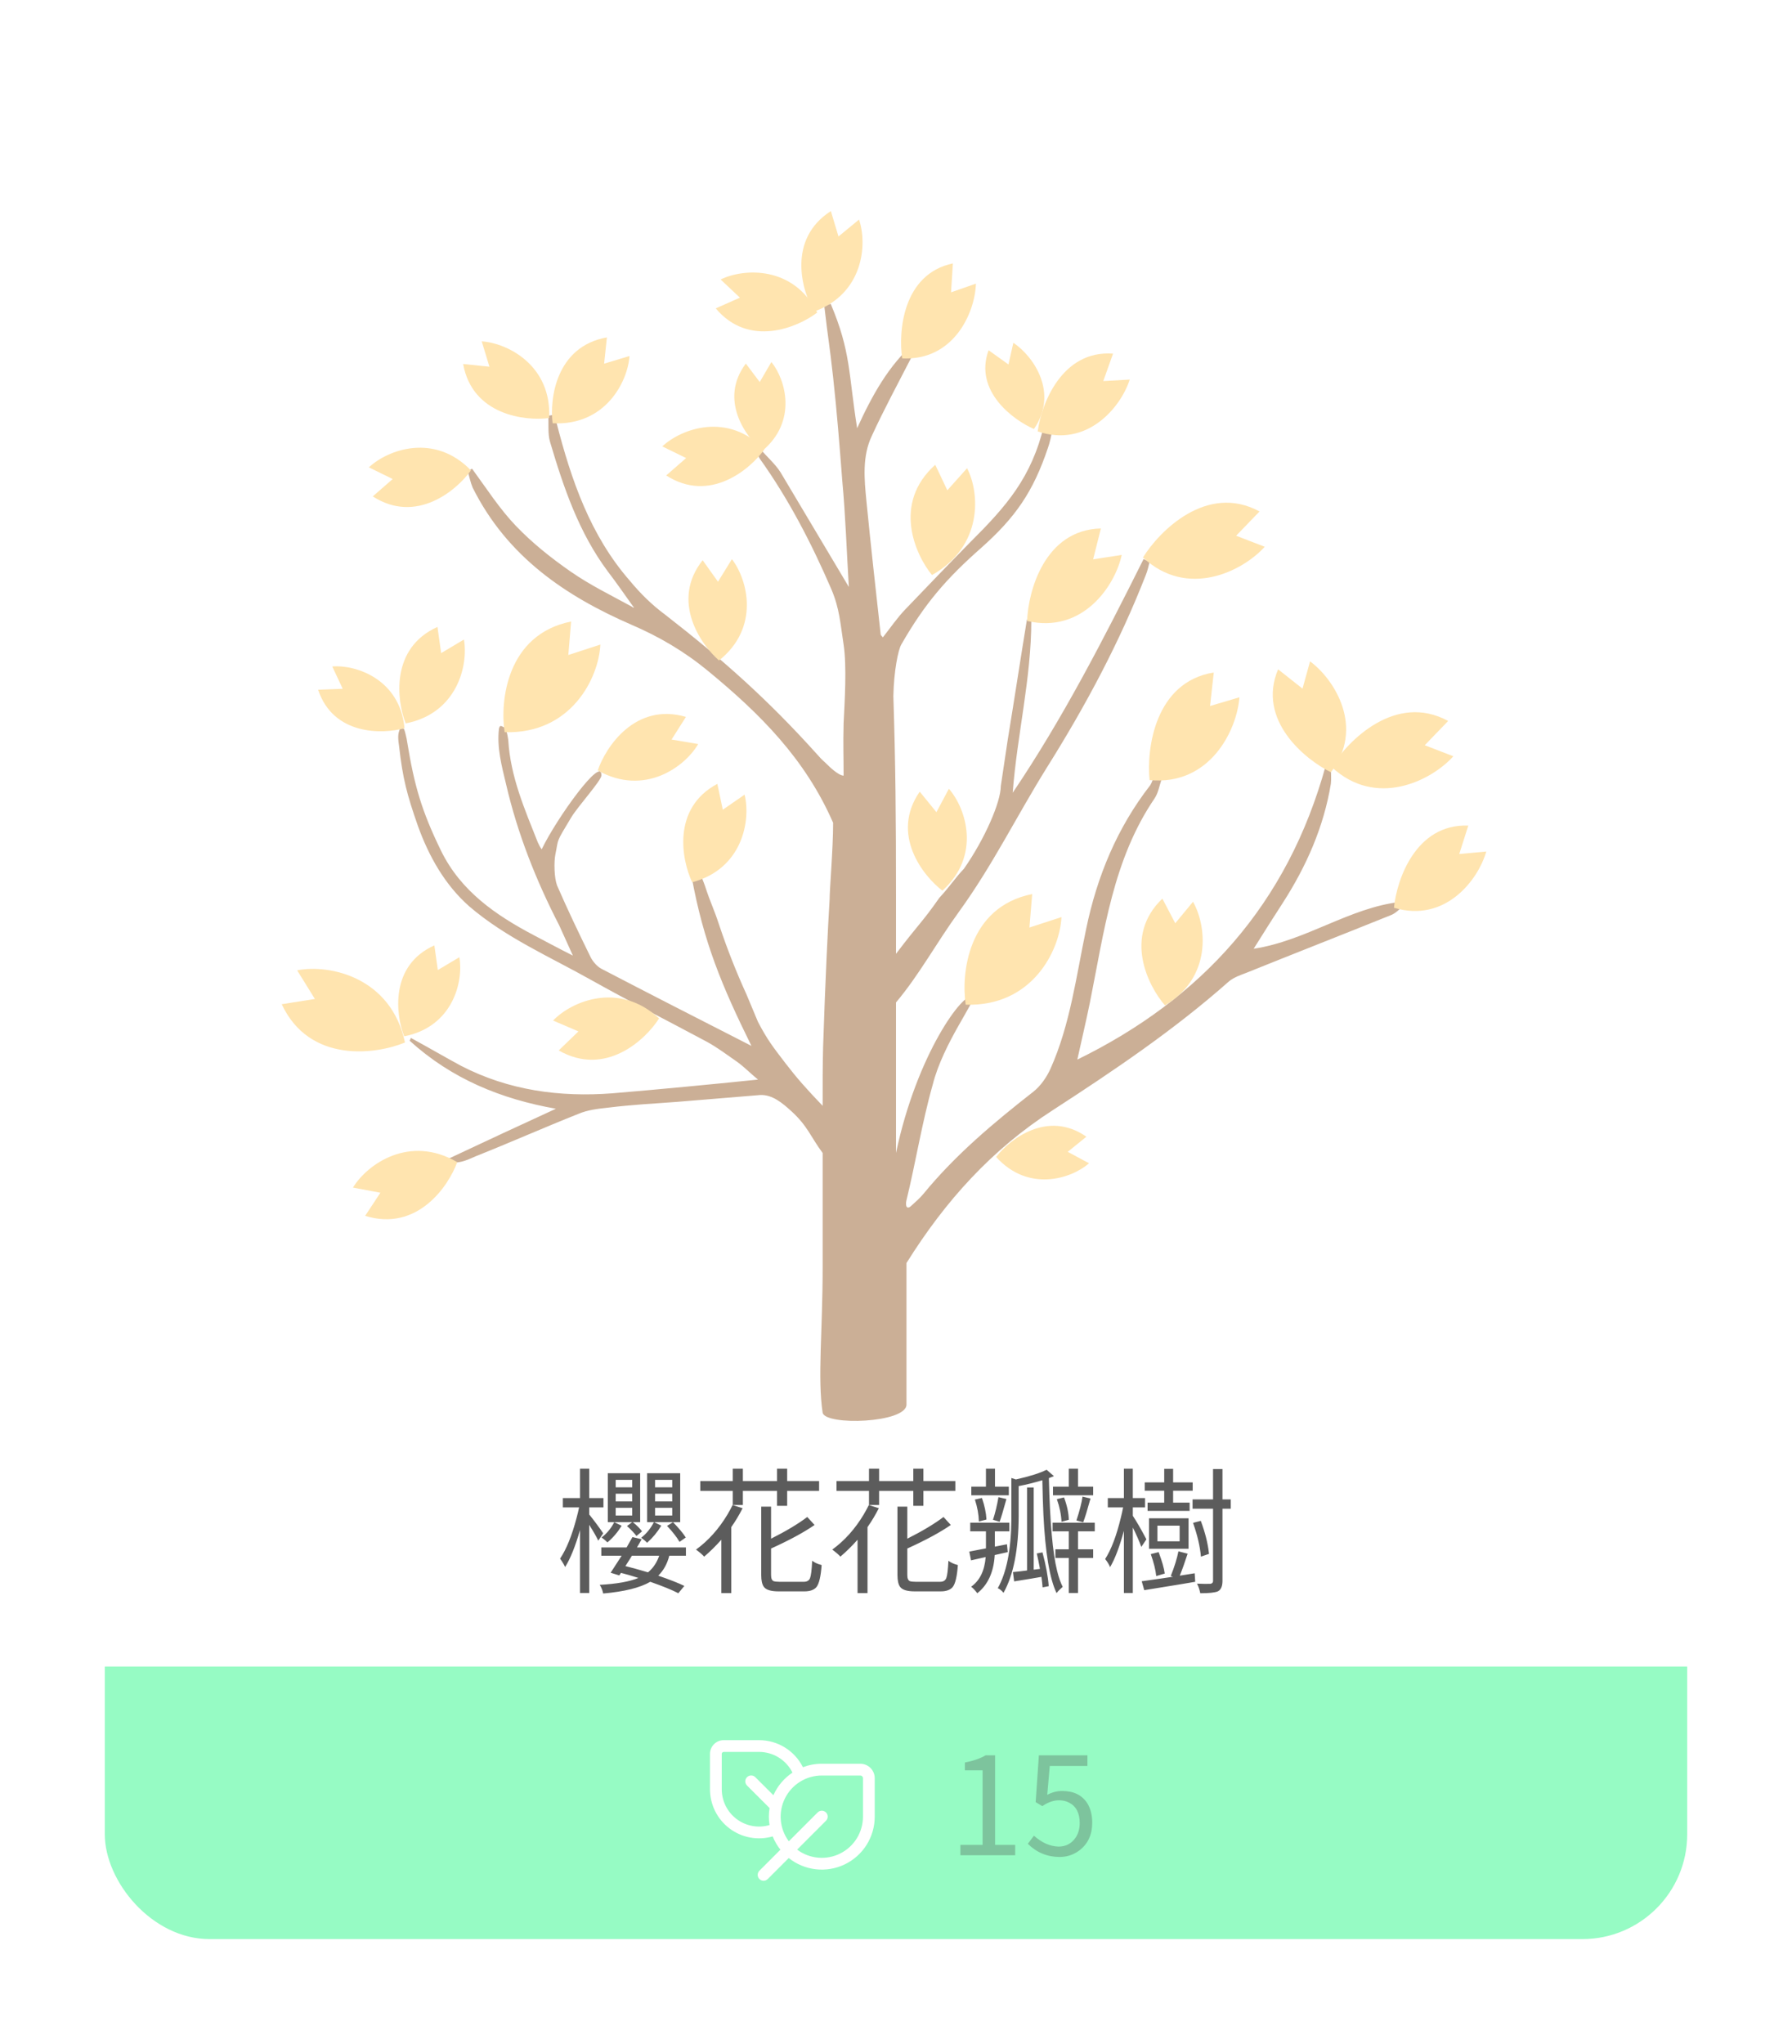 <svg width="171" height="195" viewBox="0 0 171 195" fill="none" xmlns="http://www.w3.org/2000/svg">
<g filter="url(#filter0_d)">
<g clip-path="url(#clip0)">
<rect x="9" y="7" width="151" height="175" rx="10" fill="white"/>
<rect x="2" y="156" width="164" height="30" fill="#96FBC4"/>
<path d="M43.79 83.482C47.291 86.48 51.473 88.279 55.444 90.514C58.946 92.476 62.5 94.275 66.472 96.401C67.465 96.947 68.406 97.655 69.347 98.309C70.026 98.8 70.601 99.4 71.332 99.999C66.524 100.49 61.977 100.926 57.431 101.308C52.413 101.689 47.553 101.035 43.006 98.691C41.386 97.819 39.818 96.892 38.198 96.02C38.198 96.074 38.145 96.183 38.093 96.292C42.117 99.945 46.821 101.853 52.047 102.78C48.598 104.36 45.096 105.996 41.386 107.74C42.64 108.176 43.529 107.686 44.417 107.304C47.71 105.996 50.898 104.579 54.19 103.27C55.079 102.889 56.072 102.78 57.065 102.671C59.26 102.398 61.403 102.289 63.598 102.125C66.263 101.907 68.876 101.689 71.541 101.471C72.691 101.417 73.664 102.237 74.5 103C76.084 104.439 76.351 105.459 77.5 107V118C77.5 124 77 128.5 77.5 131.781C77.761 133.035 85.5 132.779 85.5 131V125V117.5C89.211 111.558 93.649 106.65 99.502 102.889C105.303 99.127 111.052 95.257 116.279 90.623C116.749 90.241 117.376 90.023 117.951 89.805C122.55 87.952 127.149 86.153 131.748 84.299C132.166 84.136 132.532 83.754 132.898 83.427C132.794 83.318 132.741 83.154 132.637 83.046C127.776 83.591 123.648 86.752 118.63 87.516L118.779 87.279C119.712 85.793 120.556 84.449 121.4 83.154C123.648 79.666 125.32 75.904 125.999 71.761C126.052 71.27 125.999 70.725 125.999 70.18C125.843 70.071 125.686 70.017 125.529 69.962C121.871 83.318 113.613 92.313 101.802 98.091C102.22 96.183 102.638 94.439 103.004 92.64C104.363 85.88 105.199 79.011 109.171 73.178C109.537 72.633 109.641 71.925 109.85 71.325L109.223 70.834C109.066 71.162 108.962 71.598 108.753 71.925C105.617 75.959 103.683 80.592 102.638 85.662C101.697 90.132 101.122 94.766 99.241 98.964C98.875 99.781 98.3 100.599 97.621 101.144C93.858 104.088 90.199 107.141 87.116 110.902C86.75 111.338 86.418 111.618 86 112C85.5 112.5 85.376 112 85.5 111.5C86.336 108.12 87 104 88 100.5C89 96.5 92.223 92.388 91.82 92.095C91 91.5 86.5 97.5 84.5 107V99.999V92.64C86.747 89.969 88.305 87.028 90.5 84C93.74 79.53 96.001 74.868 98.927 70.18C102.586 64.347 105.826 58.296 108.335 51.864C108.491 51.482 108.596 51.046 108.7 50.61C108.491 50.501 108.335 50.446 108.125 50.337C104.31 57.969 100.391 65.601 95.635 72.633C96.053 67.127 97.412 61.73 97.412 56.17C97.255 56.17 97.15 56.116 96.993 56.116C96.366 59.932 95.791 63.748 95.164 67.564L94.5 72C94.5 73.5 93 77 90.983 79.884C90.147 80.756 89.729 81.47 88.631 82.664C87 85 86.692 85.111 84.5 88V82.5C84.5 75 84.457 69.908 84.248 63.42C84.294 61.022 84.706 59.013 85 58.5C87.247 54.575 89.311 52.191 92.656 49.247C95.896 46.358 97.587 43.93 98.998 39.732C99.312 38.86 99.695 36.89 99.276 36.735C98.864 36.582 98.69 37.312 98.635 37.542L98.632 37.551C97.43 42.567 95.06 45.267 91.558 48.756C89.468 50.882 87.43 53.008 85.391 55.134L85.391 55.134C84.607 55.952 83.98 56.879 83.248 57.806C83.144 57.697 83.039 57.587 83.039 57.533C82.569 53.281 82.099 49.083 81.68 44.831C81.471 42.705 81.262 40.525 82.203 38.562C83.353 36.054 84.659 33.656 85.914 31.203C86.123 30.767 86.384 30.385 86.593 30.003C86.489 29.894 86.332 29.84 86.227 29.731C83.823 31.857 82.255 34.637 80.792 37.853C79.956 32.62 80.208 30.579 78.274 26C78.065 26.055 77.856 26.055 77.647 26.109C78.068 29.731 78.134 29.675 78.5 33C78.866 36.325 79.112 39.48 79.373 42.86C79.686 46.24 79.791 49.62 80 53C78.014 49.675 75.461 45.376 73.475 42.051C72.953 41.233 72.169 40.579 71.541 39.816C71.437 39.925 71.332 39.98 71.228 40.089C71.28 40.307 71.385 40.579 71.489 40.743C74.259 44.613 76.454 48.865 78.336 53.226C79.12 55.08 79.186 56.483 79.5 58.5C79.814 60.572 79.605 63.874 79.5 66C79.448 68.181 79.5 69 79.5 71C79 71 78.052 70.055 78 70C77.5 69.5 77.575 69.654 77 69C72.296 63.767 67.988 59.932 62.448 55.625C61.194 54.698 60.096 53.608 59.103 52.409C55.34 48.102 53.511 42.814 52.1 37.308C52.047 37.036 51.838 36.818 51.734 36.6C51.629 36.6 51.473 36.654 51.316 36.654C51.368 37.472 51.264 38.344 51.473 39.107C52.779 43.523 54.242 47.83 57.012 51.536C57.849 52.627 58.633 53.772 59.416 54.862L59.469 54.916H59.521L59.416 54.971C59.364 54.971 59.364 54.916 59.364 54.916C57.378 53.826 55.34 52.845 53.459 51.536C51.577 50.228 49.8 48.811 48.232 47.175C46.664 45.54 45.41 43.577 44.051 41.724C43.895 41.778 43.738 41.888 43.633 41.942C43.79 42.487 43.895 43.032 44.103 43.523C47.396 50.119 52.988 53.88 59.26 56.606C61.925 57.751 64.329 59.168 66.576 61.022C71.541 65.11 75.835 69.394 78.5 75.5C78.5 78 78.165 81.827 78.165 82.827C78 85.5 77.754 90.459 77.545 96.838C77.493 98.855 77.5 100.265 77.5 102.5C75.955 100.893 75 99.804 74 98.5C72.746 96.865 72.239 96.225 71.332 94.5L70.235 91.877C69.242 89.696 68.406 87.57 67.674 85.39C67.047 83.482 66.881 83.378 66.254 81.47C66.097 81.088 65.949 80.421 65.47 80.38C65.058 80.345 64.999 80.489 64.999 80.652C66.149 86.921 67.883 91.059 70.705 96.783L70.103 96.475C65.407 94.079 60.896 91.776 56.385 89.424C55.967 89.206 55.549 88.715 55.34 88.279C54.242 86.044 53.145 83.754 52.152 81.465C51.891 80.756 51.843 79.263 52 78.5C52.322 76.934 52 77.5 53.5 75C54.141 73.932 56.357 71.499 56.385 71C56.5 69 52.152 75 50.689 78.03C50.532 77.812 50.427 77.594 50.323 77.376C49.069 74.214 47.71 71.107 47.501 67.618C47.448 67.182 47.291 66.364 47.03 66.364C46.879 66.293 46.701 66.107 46.612 66.528C46.403 68.327 46.873 70.071 47.291 71.816C48.389 76.558 50.166 81.028 52.361 85.281C52.779 86.207 53.197 87.134 53.668 88.17C52.257 87.461 51.054 86.807 49.905 86.207C46.298 84.299 42.954 82.01 41.072 78.139C39.243 74.378 38.545 71.995 37.865 67.851C37.813 67.415 37.612 66.664 37.552 66.543C37.434 66.478 37.255 66.478 37.134 66.598C37.077 66.85 36.899 67.036 37.077 68.152C37.434 71.312 37.832 72.797 38.877 75.795C39.922 78.684 41.438 81.41 43.79 83.482Z" fill="#CBAF96"/>
<path d="M78.285 17.137C74.1 19.831 75.501 24.728 76.668 26.73C81.392 25.041 81.78 20.329 80.972 17.948L79.012 19.562L78.285 17.137Z" fill="#FFE4AF"/>
<path d="M67.299 26.421C70.485 30.219 75.15 28.223 76.982 26.819C74.722 22.362 70.017 22.568 67.765 23.664L69.605 25.399L67.299 26.421Z" fill="#FFE4AF"/>
<path d="M43.195 31.728C44.073 36.607 49.113 37.191 51.4 36.883C51.653 31.892 47.468 29.734 44.968 29.566L45.703 31.986L43.195 31.728Z" fill="#FFE4AF"/>
<path d="M34.571 44.36C38.738 47.046 42.603 43.759 43.938 41.876C40.461 38.287 36.028 39.875 34.2 41.589L36.471 42.702L34.571 44.36Z" fill="#FFE4AF"/>
<path d="M56.913 29.188C52.031 30.054 51.434 35.093 51.736 37.381C56.726 37.646 58.895 33.466 59.069 30.967L56.648 31.696L56.913 29.188Z" fill="#FFE4AF"/>
<path d="M62.571 42.36C66.738 45.046 70.603 41.759 71.938 39.876C68.461 36.287 64.028 37.875 62.2 39.589L64.471 40.702L62.571 42.36Z" fill="#FFE4AF"/>
<path d="M66.049 50.447C62.97 54.333 65.866 58.499 67.611 60.011C71.521 56.899 70.37 52.332 68.842 50.347L67.514 52.499L66.049 50.447Z" fill="#FFE4AF"/>
<path d="M86.764 72.529C83.938 76.603 87.092 80.578 88.928 81.975C92.634 78.622 91.197 74.138 89.546 72.253L88.357 74.485L86.764 72.529Z" fill="#FFE4AF"/>
<path d="M67.452 71.785C63.074 74.112 64.057 79.09 65.049 81.173C69.879 79.89 70.655 75.245 70.051 72.814L67.972 74.253L67.452 71.785Z" fill="#FFE4AF"/>
<path d="M40.745 56.813C36.219 58.839 36.863 63.871 37.712 66.017C42.617 65.064 43.707 60.482 43.269 58.015L41.096 59.311L40.745 56.813Z" fill="#FFE4AF"/>
<path d="M40.449 87.196C36.166 89.111 36.767 93.851 37.567 95.871C42.208 94.965 43.245 90.647 42.834 88.324L40.778 89.548L40.449 87.196Z" fill="#FFE4AF"/>
<path d="M33.843 112.999C38.827 114.55 41.811 110.149 42.63 107.874C38.088 105.217 34.046 108.06 32.681 110.302L35.298 110.793L33.843 112.999Z" fill="#FFE4AF"/>
<path d="M64.455 65.396C59.604 63.98 56.791 68.29 56.038 70.506C60.479 73 64.342 70.18 65.625 67.987L63.084 67.556L64.455 65.396Z" fill="#FFE4AF"/>
<path d="M52.317 97.217C56.792 99.784 60.616 96.179 61.893 94.161C58.083 90.623 53.574 92.497 51.776 94.366L54.195 95.402L52.317 97.217Z" fill="#FFE4AF"/>
<path d="M102.669 105.449C98.954 102.857 95.331 105.713 94.056 107.38C97.115 110.77 101.204 109.48 102.922 107.984L100.887 106.891L102.669 105.449Z" fill="#FFE4AF"/>
<path d="M25.882 92.809C28.555 98.515 34.937 97.586 37.646 96.46C36.326 90.247 30.479 88.963 27.354 89.574L29.048 92.306L25.882 92.809Z" fill="#FFE4AF"/>
<path d="M97.497 82.296C91.319 83.536 90.704 89.956 91.154 92.855C97.503 93.05 100.139 87.676 100.289 84.495L97.232 85.491L97.497 82.296Z" fill="#FFE4AF"/>
<path d="M88.245 41.344C84.112 45.04 86.368 49.966 87.935 51.861C92.805 49.127 92.516 44.043 91.281 41.672L89.398 43.777L88.245 41.344Z" fill="#FFE4AF"/>
<path d="M53.497 56.296C47.319 57.536 46.704 63.956 47.154 66.855C53.503 67.05 56.139 61.676 56.289 58.495L53.232 59.491L53.497 56.296Z" fill="#FFE4AF"/>
<path d="M109.918 82.734C106.153 86.337 108.567 91.092 110.165 92.917C114.685 90.241 114.146 85.32 112.842 83.033L111.148 85.082L109.918 82.734Z" fill="#FFE4AF"/>
<path d="M29.357 62.807C30.812 67.187 35.533 67.059 37.599 66.472C37.172 61.84 33.03 60.405 30.705 60.581L31.703 62.714L29.357 62.807Z" fill="#FFE4AF"/>
<path d="M70.17 31.688C67.569 35.154 70.194 38.728 71.752 40.009C75.098 37.202 73.989 33.238 72.609 31.538L71.497 33.448L70.17 31.688Z" fill="#FFE4AF"/>
<path d="M89.927 22.131C85.123 23.141 84.711 28.684 85.092 31.194C90.043 31.426 92.043 26.807 92.126 24.06L89.754 24.89L89.927 22.131Z" fill="#FFE4AF"/>
<path d="M105.212 30.738C100.286 30.381 98.35 35.627 98.021 38.16C102.745 39.759 105.96 35.847 106.803 33.213L104.279 33.357L105.212 30.738Z" fill="#FFE4AF"/>
<path d="M93.335 30.416C91.911 34.308 95.697 37.08 97.664 37.928C100.043 34.486 97.629 30.991 95.698 29.703L95.233 31.773L93.335 30.416Z" fill="#FFE4AF"/>
<path d="M104.051 47.418C98.658 47.547 97.103 53.455 97.012 56.243C102.316 57.485 105.401 52.895 106.041 49.942L103.312 50.364L104.051 47.418Z" fill="#FFE4AF"/>
<path d="M119.19 45.797C114.169 43.07 109.624 47.674 108.069 50.186C112.284 54.126 117.539 51.539 119.685 49.165L116.956 48.112L119.19 45.797Z" fill="#FFE4AF"/>
<path d="M137.19 65.784C132.169 63.057 127.624 67.661 126.069 70.174C130.284 74.113 135.539 71.526 137.685 69.153L134.956 68.099L137.19 65.784Z" fill="#FFE4AF"/>
<path d="M114.823 61.16C109.182 62.066 108.394 68.488 108.697 71.427C114.44 71.973 117.022 66.715 117.272 63.525L114.468 64.357L114.823 61.16Z" fill="#FFE4AF"/>
<path d="M120.961 60.856C118.91 65.717 123.553 69.476 126.002 70.677C129.24 66.447 126.386 61.852 124.011 60.096L123.291 62.699L120.961 60.856Z" fill="#FFE4AF"/>
<path d="M139.111 75.765C134.062 75.573 132.265 81.004 132.018 83.605C136.904 85.075 140.054 80.963 140.825 78.241L138.248 78.476L139.111 75.765Z" fill="#FFE4AF"/>
<path d="M66.75 164.33V167.703C66.75 168.429 66.918 169.145 67.242 169.795C67.566 170.445 68.037 171.01 68.618 171.447C69.198 171.883 69.872 172.179 70.586 172.31C71.3 172.441 72.035 172.405 72.733 172.203C72.917 172.664 73.167 173.089 73.471 173.47L71.467 175.476C71.362 175.582 71.303 175.725 71.303 175.874C71.303 176.023 71.362 176.165 71.468 176.271C71.573 176.376 71.716 176.435 71.865 176.435C72.014 176.435 72.157 176.375 72.262 176.27L74.265 174.265C75.008 174.859 75.904 175.231 76.849 175.338C77.794 175.446 78.75 175.284 79.608 174.872C80.465 174.46 81.188 173.814 81.695 173.009C82.201 172.203 82.47 171.271 82.47 170.32V166.649C82.47 165.887 81.852 165.271 81.092 165.271H77.42C76.785 165.271 76.178 165.388 75.619 165.601C75.23 164.825 74.632 164.172 73.892 163.716C73.153 163.26 72.301 163.019 71.432 163.02H68.06C67.337 163.02 66.75 163.607 66.75 164.33ZM75.065 173.464L77.818 170.71C77.923 170.604 77.982 170.461 77.982 170.312C77.982 170.164 77.923 170.021 77.817 169.915C77.765 169.863 77.703 169.822 77.635 169.794C77.567 169.766 77.494 169.751 77.42 169.751C77.271 169.751 77.128 169.811 77.023 169.916L74.273 172.669C73.837 172.085 73.573 171.392 73.508 170.666C73.444 169.94 73.583 169.211 73.91 168.56C74.236 167.908 74.738 167.361 75.358 166.978C75.978 166.595 76.692 166.393 77.42 166.393H81.093C81.233 166.393 81.348 166.507 81.348 166.647V170.32C81.348 171.049 81.145 171.764 80.762 172.385C80.379 173.005 79.83 173.507 79.178 173.833C78.526 174.159 77.796 174.298 77.07 174.232C76.343 174.167 75.649 173.901 75.066 173.464H75.065ZM71.433 164.142C72.096 164.142 72.745 164.327 73.308 164.676C73.871 165.024 74.326 165.523 74.621 166.116C73.822 166.649 73.191 167.397 72.801 168.274L71.076 166.552C71.024 166.5 70.962 166.459 70.894 166.43C70.826 166.402 70.753 166.388 70.679 166.388C70.605 166.388 70.532 166.402 70.464 166.431C70.396 166.459 70.334 166.5 70.282 166.553C70.23 166.605 70.188 166.667 70.16 166.735C70.132 166.803 70.118 166.876 70.118 166.95C70.118 167.024 70.132 167.097 70.16 167.165C70.189 167.233 70.23 167.295 70.282 167.347L72.436 169.498C72.348 170.035 72.347 170.582 72.433 171.12C71.902 171.275 71.342 171.305 70.798 171.206C70.254 171.108 69.74 170.884 69.297 170.552C68.855 170.22 68.496 169.79 68.248 169.295C68.001 168.8 67.873 168.255 67.873 167.702L67.872 164.329C67.873 164.227 67.957 164.142 68.06 164.142H71.433Z" fill="white"/>
<path d="M90.643 174V173.01H92.763V165.9H91.074V165.151C91.853 165.007 92.513 164.779 93.055 164.466H93.956V173.01H95.873V174H90.643ZM100.101 174.165C98.924 174.157 97.917 173.738 97.079 172.908L97.663 172.134C98.408 172.802 99.186 173.149 99.999 173.175C100.701 173.175 101.247 172.891 101.637 172.324C101.899 171.935 102.03 171.469 102.03 170.928C102.03 169.98 101.696 169.332 101.027 168.985C100.74 168.833 100.414 168.757 100.05 168.757C99.567 168.757 99.076 168.918 98.577 169.239C98.535 169.265 98.497 169.29 98.463 169.315L97.828 168.935L98.133 164.466H102.767V165.481H99.174L98.933 168.236C99.39 167.991 99.864 167.868 100.354 167.868C101.463 167.868 102.267 168.266 102.767 169.062C103.071 169.561 103.224 170.17 103.224 170.89C103.224 172.041 102.813 172.925 101.992 173.543C101.442 173.958 100.812 174.165 100.101 174.165Z" fill="#7DC49D"/>
<path d="M56.227 148.203C57.87 148.11 59.101 147.89 59.922 147.543C59.312 147.348 58.758 147.188 58.259 147.061L58.094 147.302L57.269 147.048C57.379 146.887 57.73 146.345 58.322 145.423H56.38V144.636H58.792C59.029 144.229 59.215 143.899 59.351 143.646L60.227 143.849C60.184 143.916 60.125 144.026 60.049 144.179C59.93 144.39 59.842 144.543 59.782 144.636H64.454V145.423H62.867C62.672 146.193 62.321 146.828 61.813 147.327C62.939 147.716 63.769 148.042 64.302 148.305L63.73 149.003C63.147 148.698 62.254 148.334 61.052 147.911C60.078 148.478 58.58 148.851 56.558 149.028C56.498 148.724 56.388 148.449 56.227 148.203ZM63.845 144.103C63.565 143.629 63.168 143.121 62.651 142.579L63.223 142.224H61.42L62.105 142.554C61.733 143.172 61.28 143.717 60.747 144.191C60.62 144.048 60.434 143.887 60.188 143.709C60.662 143.337 61.052 142.867 61.356 142.3L61.395 142.224H60.747V137.552H63.908V142.224H63.223C63.773 142.791 64.179 143.277 64.441 143.684L63.845 144.103ZM54.26 140.814H52.711V139.926H54.349V137.12H55.225V139.926H56.583V140.814H55.225V141.487C55.707 142.088 56.147 142.681 56.545 143.265C56.553 143.273 56.558 143.282 56.558 143.29L56.088 143.988C55.935 143.65 55.648 143.146 55.225 142.478V148.978H54.349V142.973C53.9 144.53 53.426 145.706 52.927 146.502C52.808 146.248 52.648 145.981 52.444 145.702C53.045 144.813 53.57 143.519 54.019 141.817C54.112 141.47 54.192 141.136 54.26 140.814ZM59.389 142.224C59.761 142.52 60.053 142.812 60.265 143.1L59.731 143.544C59.545 143.282 59.245 142.964 58.83 142.592L59.325 142.224H57.611L58.322 142.566C57.941 143.184 57.489 143.713 56.964 144.153C56.828 144.009 56.642 143.853 56.405 143.684C56.871 143.328 57.252 142.884 57.548 142.351L57.611 142.224H57.002V137.552H60.087V142.224H59.389ZM60.836 147.01C61.327 146.604 61.682 146.075 61.902 145.423H59.3C59.198 145.601 58.991 145.931 58.678 146.413C59.228 146.549 59.947 146.747 60.836 147.01ZM63.147 141.589V140.853H61.509V141.589H63.147ZM63.147 139.507H61.509V140.243H63.147V139.507ZM63.147 138.187H61.509V138.897H63.147V138.187ZM59.325 140.243V139.507H57.751V140.243H59.325ZM59.325 141.589V140.853H57.751V141.589H59.325ZM59.325 138.897V138.187H57.751V138.897H59.325ZM68.91 140.586L69.862 140.891C69.541 141.525 69.181 142.126 68.783 142.693V148.99H67.831V143.899C67.298 144.5 66.752 145.038 66.193 145.512C66.058 145.351 65.8 145.127 65.419 144.839C66.595 143.984 67.598 142.863 68.428 141.475C68.606 141.17 68.766 140.874 68.91 140.586ZM73.15 139.24H69.888V140.586H68.923V139.24H65.825V138.301H68.923V137.12H69.888V138.301H73.15V137.12H74.115V138.301H77.162V139.24H74.115V140.662H73.15V139.24ZM73.366 147.911H75.715C76.011 147.911 76.206 147.793 76.299 147.556C76.392 147.319 76.46 146.769 76.502 145.905C76.747 146.091 77.048 146.227 77.403 146.312C77.327 147.412 77.158 148.118 76.895 148.432C76.659 148.694 76.282 148.825 75.766 148.825H73.29C72.554 148.825 72.084 148.677 71.881 148.381C71.72 148.152 71.64 147.78 71.64 147.264V140.738H72.579V143.798C74.009 143.078 75.16 142.389 76.032 141.729L76.731 142.49C75.715 143.193 74.331 143.942 72.579 144.737V147.264C72.579 147.585 72.659 147.78 72.82 147.848C72.93 147.89 73.112 147.911 73.366 147.911ZM81.91 140.586L82.862 140.891C82.541 141.525 82.181 142.126 81.783 142.693V148.99H80.831V143.899C80.298 144.5 79.752 145.038 79.193 145.512C79.058 145.351 78.8 145.127 78.419 144.839C79.595 143.984 80.598 142.863 81.428 141.475C81.606 141.17 81.766 140.874 81.91 140.586ZM86.15 139.24H82.888V140.586H81.923V139.24H78.825V138.301H81.923V137.12H82.888V138.301H86.15V137.12H87.115V138.301H90.162V139.24H87.115V140.662H86.15V139.24ZM86.366 147.911H88.715C89.011 147.911 89.206 147.793 89.299 147.556C89.392 147.319 89.46 146.769 89.502 145.905C89.747 146.091 90.048 146.227 90.403 146.312C90.327 147.412 90.158 148.118 89.895 148.432C89.659 148.694 89.282 148.825 88.766 148.825H86.29C85.554 148.825 85.084 148.677 84.881 148.381C84.72 148.152 84.64 147.78 84.64 147.264V140.738H85.579V143.798C87.009 143.078 88.16 142.389 89.032 141.729L89.731 142.49C88.715 143.193 87.331 143.942 85.579 144.737V147.264C85.579 147.585 85.659 147.78 85.82 147.848C85.93 147.89 86.112 147.911 86.366 147.911ZM99.481 138.834H100.991V137.12H101.867V138.834H103.314V139.659H99.481V138.834ZM102.362 142.236L101.715 142.059C102.011 141.178 102.206 140.421 102.299 139.786L103.061 139.964C102.747 141.098 102.515 141.855 102.362 142.236ZM100.991 141.995L100.293 142.186C100.259 141.483 100.111 140.764 99.849 140.027L100.534 139.862C100.822 140.632 100.974 141.343 100.991 141.995ZM95.266 138.834V139.659H91.686V138.834H93.082V137.12H93.945V138.834H95.266ZM94.39 142.186L93.755 141.995C93.975 141.318 94.148 140.599 94.275 139.837L95.037 140.015C94.741 141.09 94.525 141.813 94.39 142.186ZM93.133 141.97L92.409 142.16C92.392 141.492 92.265 140.793 92.028 140.065L92.701 139.913C92.955 140.649 93.099 141.335 93.133 141.97ZM95.164 145.08L93.92 145.359C93.827 146.984 93.272 148.199 92.257 149.003C92.062 148.741 91.868 148.533 91.673 148.381C92.494 147.797 92.955 146.853 93.057 145.55L91.66 145.867L91.495 145.029C91.69 144.995 92.016 144.932 92.473 144.839C92.743 144.788 92.947 144.75 93.082 144.725V143.1H91.584V142.274H95.316V143.1H93.933V144.56L95.088 144.331L95.164 145.08ZM97.932 145.207L98.478 145.105C98.808 146.341 99.007 147.416 99.074 148.33L98.49 148.444C98.465 148.123 98.427 147.788 98.376 147.441C98.147 147.475 97.805 147.535 97.348 147.619C96.611 147.738 96.087 147.822 95.773 147.873L95.659 146.984C96.04 146.951 96.489 146.9 97.005 146.832V138.91H97.64V146.756L98.236 146.68C98.135 146.113 98.033 145.622 97.932 145.207ZM98.871 137.222L99.569 137.831C99.459 137.873 99.299 137.937 99.087 138.021C99.189 142.228 99.451 145.177 99.874 146.87C100.026 147.488 100.204 147.996 100.407 148.394C100.145 148.622 99.95 148.821 99.823 148.99C99.163 147.628 98.744 145.127 98.566 141.487C98.524 140.599 98.49 139.511 98.465 138.225C97.661 138.462 96.908 138.648 96.205 138.783V141.614C96.197 144.813 95.714 147.264 94.758 148.965C94.588 148.753 94.407 148.605 94.212 148.521C95.05 147.031 95.481 144.868 95.507 142.033C95.507 141.898 95.507 141.758 95.507 141.614V138.009L95.939 138.148C97.259 137.852 98.236 137.543 98.871 137.222ZM103.467 143.1H101.867V144.813H103.314V145.639H101.867V148.978H100.991V145.639H99.709V144.813H100.991V143.1H99.442V142.274H103.467V143.1ZM110.094 140.357V139.228H108.24V138.428H110.094V137.133H110.944V138.428H112.811V139.228H110.944V140.357H112.519V141.145H108.507V140.357H110.094ZM111.566 144.052V142.554H109.446V144.052H111.566ZM112.417 141.855V144.763H108.646V141.855H112.417ZM110.145 147.124L109.332 147.365C109.273 146.781 109.099 146.083 108.812 145.271L109.561 145.08C109.882 145.926 110.077 146.608 110.145 147.124ZM108.393 143.861L107.91 144.585C107.707 144.026 107.436 143.409 107.098 142.731V148.978H106.247V143.049C105.824 144.598 105.384 145.753 104.927 146.515C104.834 146.269 104.677 146.011 104.457 145.74C105.041 144.835 105.54 143.519 105.955 141.792C106.04 141.453 106.112 141.128 106.171 140.814H104.711V139.926H106.247V137.12H107.098V139.926H108.266V140.814H107.098V141.614C107.487 142.207 107.906 142.93 108.354 143.785C108.371 143.819 108.384 143.844 108.393 143.861ZM111.579 147.327L113.001 147.099L113.052 147.911C112.273 148.047 111.122 148.237 109.599 148.482C108.938 148.592 108.469 148.669 108.189 148.711L107.948 147.86C108.278 147.818 108.879 147.733 109.751 147.606C110.267 147.53 110.661 147.471 110.932 147.429L110.716 147.365C111.063 146.502 111.308 145.715 111.452 145.004L112.328 145.232C112.074 146.02 111.825 146.718 111.579 147.327ZM114.372 145.245L113.598 145.512C113.513 144.555 113.272 143.51 112.874 142.376C112.866 142.342 112.857 142.312 112.849 142.287L113.585 142.097C114 143.214 114.258 144.238 114.359 145.169C114.368 145.194 114.372 145.22 114.372 145.245ZM116.441 140.053V140.941H115.654V147.86C115.646 148.36 115.498 148.681 115.21 148.825C114.931 148.944 114.372 149.003 113.534 149.003C113.475 148.681 113.373 148.377 113.229 148.089C113.83 148.114 114.262 148.118 114.524 148.102C114.668 148.068 114.744 147.987 114.753 147.86V140.941H112.798V140.053H114.753V137.158H115.654V140.053H116.441Z" fill="#5C5C5C"/>
</g>
</g>
<defs>
<filter id="filter0_d" x="0" y="0" width="171" height="195" filterUnits="userSpaceOnUse" color-interpolation-filters="sRGB">
<feFlood flood-opacity="0" result="BackgroundImageFix"/>
<feColorMatrix in="SourceAlpha" type="matrix" values="0 0 0 0 0 0 0 0 0 0 0 0 0 0 0 0 0 0 127 0"/>
<feOffset dx="1" dy="3"/>
<feGaussianBlur stdDeviation="5"/>
<feColorMatrix type="matrix" values="0 0 0 0 0.758 0 0 0 0 0.752 0 0 0 0 0.752 0 0 0 0.75 0"/>
<feBlend mode="normal" in2="BackgroundImageFix" result="effect1_dropShadow"/>
<feBlend mode="normal" in="SourceGraphic" in2="effect1_dropShadow" result="shape"/>
</filter>
<clipPath id="clip0">
<rect x="9" y="7" width="151" height="175" rx="10" fill="white"/>
</clipPath>
</defs>
</svg>
